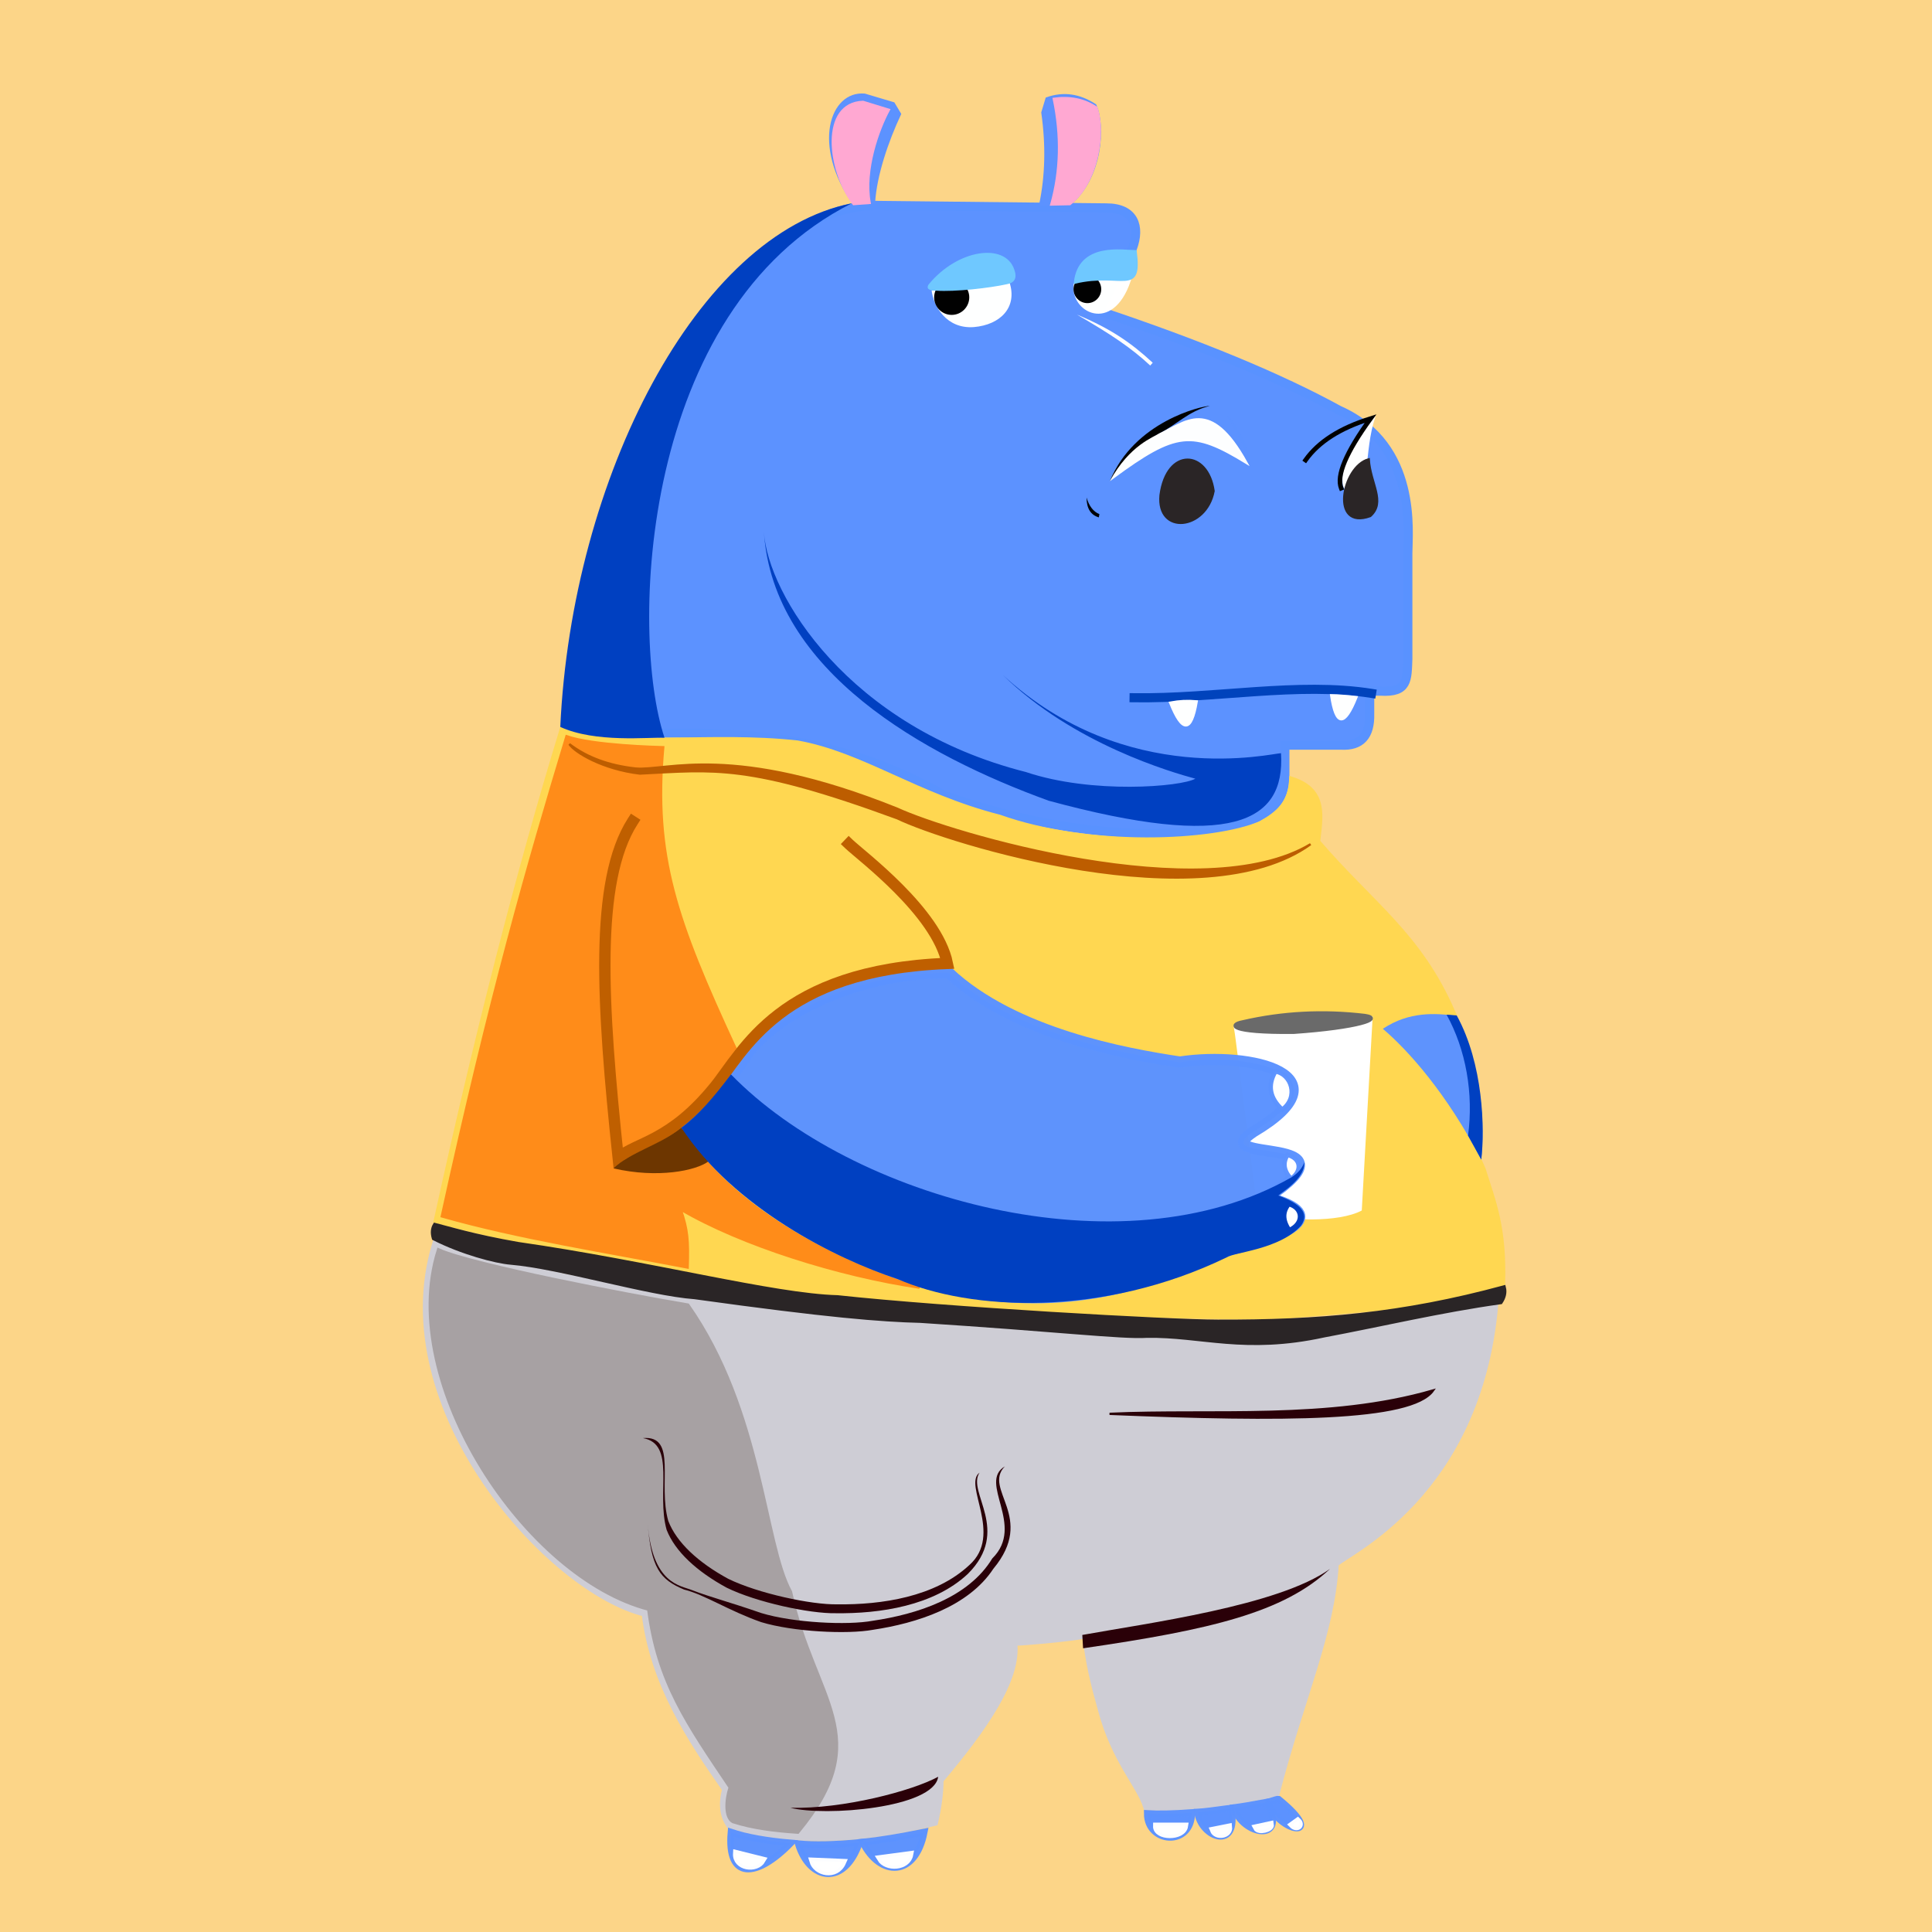<?xml version="1.0" encoding="utf-8"?>
<svg
	version="1.1"
	xmlns="http://www.w3.org/2000/svg"
	xmlns:xlink="http://www.w3.org/1999/xlink"
	x="0px" y="0px"
	width="200.0px" height="200.0px"
	viewBox="0 0 200.0 200.0"
	enable-background="new 0 0 200.0 200.0"
	xml:space="preserve">
	<rect x="0" y="0" width="200.0" height="200.0" fill="#333333" stroke="none"/>
	<path
		fill="#FFD789"
		stroke="#000000"
		fill-opacity="0.984"
		stroke-opacity="1.000"
		fill-rule="nonzero"
		stroke-width="0.0"
		stroke-linejoin="miter"
		stroke-linecap="square"
		d="M0.00,0.00L200.00,0.00L200.00,200.00L0.00,200.00z"/>
	<path
		fill="#5C92FF"
		stroke="#5992FF"
		fill-opacity="0.996"
		stroke-opacity="1.000"
		fill-rule="nonzero"
		stroke-width="0.942"
		stroke-linejoin="miter"
		stroke-linecap="square"
		d="M123.54,86.04C133.01,85.34,133.01,81.98,133.01,79.93L133.01,77.14L138.83,77.14Q141.89,77.31,141.79,73.88L141.79,71.55L142.93,71.55C145.76,71.71,145.65,70.37,145.74,68.21L145.74,57.28C145.74,55.10,146.78,46.18,138.73,42.52L138.71,42.52Q129.44,37.42,113.77,32.19L117.23,25.70C118.05,23.48,117.44,21.52,114.52,21.52L90.56,21.26C77.18,21.52,60.46,43.38,58.61,75.16C67.66,77.38,80.83,72.81,97.81,82.35C106.20,85.34,115.82,86.94,123.54,86.04z"/>
	<path
		fill="#FFFFFF"
		stroke="#E8E8E8"
		fill-opacity="0.996"
		stroke-opacity="1.000"
		fill-rule="nonzero"
		stroke-width="0.0"
		stroke-linejoin="miter"
		stroke-linecap="square"
		d="M96.44,30.06C98.79,30.23,103.62,29.63,104.49,29.19C105.37,31.82,103.55,33.63,100.81,33.86C97.98,34.07,96.63,31.70,96.44,30.06z"/>
	<path
		fill="#000000"
		stroke="#000000"
		fill-opacity="0.996"
		stroke-opacity="1.000"
		fill-rule="nonzero"
		stroke-width="0.235"
		stroke-linejoin="miter"
		stroke-linecap="square"
		d="M98.52,29.08C99.45,29.08,100.22,29.85,100.22,30.78C100.22,31.72,99.45,32.48,98.52,32.48C97.58,32.48,96.82,31.72,96.82,30.78C96.82,29.85,97.58,29.08,98.52,29.08z"/>
	<path
		fill="#6FC8FF"
		stroke="#49BAFF"
		fill-opacity="1.000"
		stroke-opacity="1.000"
		fill-rule="nonzero"
		stroke-width="0.0"
		stroke-linejoin="miter"
		stroke-linecap="square"
		d="M104.19,29.43C102.45,29.81,98.84,30.23,96.92,30.09Q95.75,30.08,96.12,29.46C99.13,25.78,104.03,25.10,104.99,27.88Q105.48,29.22,104.19,29.43z"/>
	<path
		fill="#2A2526"
		stroke="#2A2526"
		fill-opacity="1.000"
		stroke-opacity="1.000"
		fill-rule="nonzero"
		stroke-width="0.235"
		stroke-linejoin="miter"
		stroke-linecap="square"
		d="M120.14,51.26C120.79,46.30,125.03,46.57,125.63,50.83C124.86,54.89,119.75,55.40,120.14,51.26z"/>
	<path
		fill="#5C92FF"
		stroke="#0043BC"
		fill-opacity="0.996"
		stroke-opacity="1.000"
		fill-rule="nonzero"
		stroke-width="0.942"
		stroke-linejoin="miter"
		stroke-linecap="square"
		d="M117.40,72.23C125.71,72.35,134.43,70.57,141.98,71.78"/>
	<path
		fill="#FFFFFF"
		stroke="#FFFFFF"
		fill-opacity="0.996"
		stroke-opacity="1.000"
		fill-rule="nonzero"
		stroke-width="0.296"
		stroke-linejoin="miter"
		stroke-linecap="square"
		d="M123.85,72.63Q123.04,77.43,121.17,72.76Q122.50,72.51,123.85,72.63z"/>
	<path
		fill="#FFFFFF"
		stroke="#FFFFFF"
		fill-opacity="0.996"
		stroke-opacity="1.000"
		fill-rule="nonzero"
		stroke-width="0.287"
		stroke-linejoin="miter"
		stroke-linecap="square"
		d="M116.90,29.08C115.06,34.46,110.92,32.13,111.29,29.46C112.99,29.16,115.38,29.11,116.90,29.08z"/>
	<path
		fill="#000000"
		stroke="#FFFFFF"
		fill-opacity="0.996"
		stroke-opacity="1.000"
		fill-rule="nonzero"
		stroke-width="0.0"
		stroke-linejoin="miter"
		stroke-linecap="square"
		d="M112.57,28.50C113.36,28.50,114.00,29.15,114.00,29.94C114.00,30.73,113.36,31.38,112.57,31.38C111.77,31.38,111.13,30.73,111.13,29.94C111.13,29.15,111.77,28.50,112.57,28.50z"/>
	<path
		fill="#6FC8FF"
		stroke="#6FC8FF"
		fill-opacity="1.000"
		stroke-opacity="1.000"
		fill-rule="nonzero"
		stroke-width="0.235"
		stroke-linejoin="miter"
		stroke-linecap="square"
		d="M111.28,29.25C111.72,25.14,116.28,26.01,117.56,26.01C118.16,30.70,116.12,28.10,111.28,29.25z"/>
	<path
		fill="#FFFFFF"
		stroke="#FFFFFF"
		fill-opacity="0.996"
		stroke-opacity="1.000"
		fill-rule="nonzero"
		stroke-width="0.287"
		stroke-linejoin="miter"
		stroke-linecap="square"
		d="M137.83,72.00Q138.55,76.77,140.39,72.19Q138.91,72.02,137.83,72.00z"/>
	<path
		fill="#FFFFFF"
		stroke="#FFFFFF"
		fill-opacity="0.996"
		stroke-opacity="1.000"
		fill-rule="nonzero"
		stroke-width="0.0"
		stroke-linejoin="miter"
		stroke-linecap="square"
		d="M139.66,50.78C141.11,49.51,139.49,51.78,139.01,50.23C138.63,47.70,140.48,45.14,142.40,43.07C141.05,47.07,142.15,50.60,139.66,50.78z"/>
	<path
		fill="#2A2526"
		stroke="#2A2526"
		fill-opacity="1.000"
		stroke-opacity="1.000"
		fill-rule="nonzero"
		stroke-width="0.235"
		stroke-linejoin="miter"
		stroke-linecap="square"
		d="M141.85,53.42C137.66,54.94,138.93,48.27,141.69,47.55C141.85,50.06,143.47,51.97,141.85,53.42z"/>
	<path
		fill="#5C92FF"
		stroke="#000000"
		fill-opacity="0.996"
		stroke-opacity="1.000"
		fill-rule="nonzero"
		stroke-width="0.471"
		stroke-linejoin="miter"
		stroke-linecap="square"
		d="M138.84,50.54Q138.07,48.59,141.88,43.33Q137.15,44.80,135.15,47.63"/>
	<path
		fill="#FEFEFF"
		stroke="#FFFFFF"
		fill-opacity="0.996"
		stroke-opacity="1.000"
		fill-rule="nonzero"
		stroke-width="0.235"
		stroke-linejoin="miter"
		stroke-linecap="square"
		d="M115.18,49.46C116.14,47.19,117.78,46.13,119.97,44.98C122.76,43.75,125.24,41.04,129.04,47.92C123.42,44.49,121.78,44.61,115.18,49.46z"/>
	<path
		fill="#FEFEFF"
		stroke="#FFFFFF"
		fill-opacity="0.996"
		stroke-opacity="1.000"
		fill-rule="nonzero"
		stroke-width="0.0"
		stroke-linejoin="miter"
		stroke-linecap="square"
		d="M119.33,37.55C117.11,35.50,115.02,34.04,111.49,32.57C114.98,34.60,117.06,35.97,119.07,37.84L119.33,37.55z"/>
	<path
		fill="#000205"
		stroke="#050505"
		fill-opacity="0.996"
		stroke-opacity="1.000"
		fill-rule="nonzero"
		stroke-width="0.0"
		stroke-linejoin="miter"
		stroke-linecap="square"
		d="M113.81,53.22C113.18,52.98,112.72,52.35,112.48,51.50Q112.48,53.19,113.75,53.56L113.81,53.22z"/>
	<path
		fill="#000000"
		stroke="#050505"
		fill-opacity="0.996"
		stroke-opacity="1.000"
		fill-rule="nonzero"
		stroke-width="0.0"
		stroke-linejoin="miter"
		stroke-linecap="square"
		d="M114.89,49.80C116.95,46.05,119.42,45.27,120.05,44.83C121.78,44.00,123.06,42.53,125.24,42.02C124.38,42.02,117.41,43.64,114.89,49.80z"/>
	<path
		fill="#5C92FF"
		stroke="#050505"
		fill-opacity="0.996"
		stroke-opacity="1.000"
		fill-rule="nonzero"
		stroke-width="0.0"
		stroke-linejoin="miter"
		stroke-linecap="square"
		d="M126.87,42.82Q128.96,46.20,129.39,48.18C129.65,46.87,127.90,43.50,126.87,42.82z"/>
	<path
		fill="#5C92FF"
		stroke="#5C92FF"
		fill-opacity="0.996"
		stroke-opacity="1.000"
		fill-rule="nonzero"
		stroke-width="0.238"
		stroke-linejoin="miter"
		stroke-linecap="square"
		d="M110.75,21.13C114.04,18.38,114.35,12.97,113.38,10.89Q110.94,9.27,108.35,10.19L107.91,11.65Q108.63,16.71,107.69,21.18L110.75,21.13z"/>
	<path
		fill="#FFA8D2"
		stroke="#FFA8D2"
		fill-opacity="1.000"
		stroke-opacity="1.000"
		fill-rule="nonzero"
		stroke-width="0.238"
		stroke-linejoin="miter"
		stroke-linecap="square"
		d="M110.75,21.13C113.64,18.85,114.41,13.64,113.49,11.13Q111.60,9.88,109.09,10.23Q110.29,15.98,108.83,21.17L110.75,21.13z"/>
	<path
		fill="#5C92FF"
		stroke="#5C92FF"
		fill-opacity="0.996"
		stroke-opacity="1.000"
		fill-rule="nonzero"
		stroke-width="0.246"
		stroke-linejoin="miter"
		stroke-linecap="square"
		d="M90.47,20.97C90.64,18.14,91.84,14.61,93.16,11.80L92.50,10.70L89.51,9.81C86.04,9.50,84.13,15.00,88.40,21.11L90.47,20.97z"/>
	<path
		fill="#FFA8D2"
		stroke="#FFA8D2"
		fill-opacity="1.000"
		stroke-opacity="1.000"
		fill-rule="nonzero"
		stroke-width="0.246"
		stroke-linejoin="miter"
		stroke-linecap="square"
		d="M90.02,21.00C89.39,17.60,90.90,13.41,92.01,11.37L89.34,10.55C84.99,10.69,85.68,17.56,88.37,21.12L90.02,21.00z"/>
	<path
		fill="#0040C1"
		stroke="#003EB6"
		fill-opacity="0.996"
		stroke-opacity="1.000"
		fill-rule="nonzero"
		stroke-width="0.0"
		stroke-linejoin="miter"
		stroke-linecap="square"
		d="M108.56,82.89C95.63,78.20,80.03,69.48,79.08,55.08C79.47,61.49,87.80,75.26,106.20,79.92C113.07,82.23,122.27,81.45,123.74,80.61C121.39,79.97,111.11,77.04,103.79,69.85C116.58,81.70,131.74,77.97,132.61,77.97C133.06,85.18,127.41,88.00,108.56,82.89z"/>
	<path
		fill="#FFD751"
		stroke="#FFD751"
		fill-opacity="1.000"
		stroke-opacity="1.000"
		fill-rule="nonzero"
		stroke-width="0.703"
		stroke-linejoin="miter"
		stroke-linecap="square"
		d="M153.45,121.07C154.49,124.42,155.64,126.99,155.46,132.90C148.27,135.37,141.21,135.37,133.16,136.15C126.66,136.39,115.72,135.92,107.03,135.61C92.10,135.78,56.83,129.46,45.26,126.31Q51.56,97.52,58.24,75.67C65.10,77.64,73.53,76.02,82.52,77.00C89.22,78.20,94.79,82.47,103.43,84.68C112.76,88.00,125.68,87.43,130.53,85.34C132.45,84.27,133.65,83.17,133.80,80.79C137.24,81.94,136.57,84.64,136.31,87.16C141.89,93.67,146.85,96.82,150.31,104.82C147.70,104.80,144.17,104.82,142.70,106.56C145.86,109.12,150.80,114.93,153.45,121.07z"/>
	<path
		fill="#CECDD5"
		stroke="#CECDD5"
		fill-opacity="1.000"
		stroke-opacity="1.000"
		fill-rule="nonzero"
		stroke-width="0.703"
		stroke-linejoin="miter"
		stroke-linecap="square"
		d="M96.76,188.66C88.28,190.76,81.23,190.70,75.53,188.94Q74.50,187.46,75.11,185.22C71.43,179.97,67.63,174.20,66.77,167.00C56.95,164.63,39.91,145.82,45.08,128.81C57.74,132.94,85.84,137.18,93.93,137.12C105.60,137.72,120.65,138.64,129.74,139.16C138.77,139.16,146.18,136.30,154.74,135.13C153.00,154.67,139.57,160.59,138.24,161.87C137.85,169.03,134.70,175.68,132.11,185.67Q124.25,187.37,118.70,187.05C117.98,184.74,115.39,182.24,113.98,176.89C113.23,174.22,112.75,172.27,112.39,169.27C110.14,169.65,106.03,170.00,104.95,170.02C105.44,173.82,101.79,178.98,97.33,184.26Q97.31,186.30,96.76,188.66z"/>
	<path
		fill="#2A2526"
		stroke="#2A2526"
		fill-opacity="1.000"
		stroke-opacity="1.000"
		fill-rule="nonzero"
		stroke-width="0.469"
		stroke-linejoin="miter"
		stroke-linecap="square"
		d="M44.93,128.17Q44.70,127.37,45.03,126.83C46.35,127.16,49.02,128.00,53.62,128.80C67.34,130.77,80.11,134.14,86.69,134.31C97.92,135.53,121.23,136.84,126.06,136.84C136.49,136.87,145.13,136.15,155.66,133.30Q155.84,134.02,155.34,134.78C149.30,135.61,142.72,137.16,137.05,138.22C128.85,140.01,124.36,138.17,118.73,138.26C116.15,138.43,109.35,137.61,95.27,136.71C91.27,136.61,85.79,136.19,71.92,134.26C67.13,133.91,57.85,131.10,52.88,130.69C51.29,130.56,47.80,129.63,44.93,128.17z"/>
	<path
		fill="#FFFFFF"
		stroke="#F81900"
		fill-opacity="1.000"
		stroke-opacity="1.000"
		fill-rule="nonzero"
		stroke-width="0.0"
		stroke-linejoin="miter"
		stroke-linecap="square"
		d="M142.10,105.20L140.97,125.31C138.59,126.58,133.31,126.39,130.24,125.66L127.92,107.67C127.84,106.86,127.53,105.52,127.84,106.39C131.33,106.85,140.56,106.17,142.10,105.20z"/>
	<path
		fill="#6A6A6A"
		stroke="#6A6A6A"
		fill-opacity="1.000"
		stroke-opacity="1.000"
		fill-rule="nonzero"
		stroke-width="0.392"
		stroke-linejoin="miter"
		stroke-linecap="square"
		d="M133.91,106.84C127.19,106.90,127.23,106.07,128.64,105.81Q134.83,104.38,141.29,105.15C143.30,105.45,140.51,106.38,133.91,106.84z"/>
	<path
		fill="#5C92FF"
		stroke="#5C92FF"
		fill-opacity="0.984"
		stroke-opacity="0.984"
		fill-rule="nonzero"
		stroke-width="1.172"
		stroke-linejoin="miter"
		stroke-linecap="square"
		d="M131.18,123.97C138.41,125.89,132.49,128.11,127.31,129.37C119.05,132.83,110.68,135.92,98.51,133.43C89.17,131.60,76.76,124.99,71.13,116.69C73.52,114.14,74.04,114.14,77.24,109.33C79.33,106.05,87.22,100.71,98.19,100.69C104.95,107.03,116.50,109.10,122.14,109.95C129.56,108.82,139.62,111.33,129.74,117.16C124.61,120.57,141.31,117.24,131.18,123.97z"/>
	<path
		fill="#FFFFFF"
		stroke="#5C92FF"
		fill-opacity="1.000"
		stroke-opacity="0.984"
		fill-rule="nonzero"
		stroke-width="0.469"
		stroke-linejoin="miter"
		stroke-linecap="square"
		d="M132.74,114.87Q130.77,113.07,132.03,110.91C133.70,111.19,134.48,113.57,132.74,114.87z"/>
	<path
		fill="#FFFFFF"
		stroke="#5C92FF"
		fill-opacity="1.000"
		stroke-opacity="0.984"
		fill-rule="nonzero"
		stroke-width="0.469"
		stroke-linejoin="miter"
		stroke-linecap="square"
		d="M133.65,122.03Q132.50,120.80,133.28,119.55C134.73,119.92,134.81,121.24,133.65,122.03z"/>
	<path
		fill="#A7A1A3"
		stroke="#A7A1A3"
		fill-opacity="1.000"
		stroke-opacity="1.000"
		fill-rule="nonzero"
		stroke-width="0.469"
		stroke-linejoin="miter"
		stroke-linecap="square"
		d="M71.17,135.16C78.84,146.12,79.00,159.77,81.77,164.81C84.24,176.15,90.69,179.76,82.56,189.60C80.29,189.45,77.94,189.17,75.90,188.51C75.18,188.10,75.18,186.45,75.66,185.02C71.16,178.33,68.17,174.09,67.21,166.53C54.57,163.31,41.10,143.23,45.43,129.47C49.02,131.04,64.87,134.10,71.17,135.16z"/>
	<path
		fill="#2A0008"
		stroke="#2A2526"
		fill-opacity="1.000"
		stroke-opacity="1.000"
		fill-rule="nonzero"
		stroke-width="0.0"
		stroke-linejoin="miter"
		stroke-linecap="square"
		d="M101.40,152.45C100.05,154.48,104.71,158.42,100.19,162.93C96.66,166.23,91.11,167.06,86.50,167.00C83.84,167.05,78.33,165.88,75.23,164.36C72.12,162.67,69.88,160.60,69.01,158.37C67.91,154.50,70.01,149.48,66.55,148.87C70.17,148.56,68.07,153.57,69.18,157.45C70.04,159.68,72.28,161.75,75.39,163.44C78.50,164.96,84.00,166.13,86.66,166.08C91.27,166.14,96.82,165.31,100.35,162.01C103.88,158.86,99.67,153.69,101.40,152.45z"/>
	<path
		fill="#5C92FF"
		stroke="#5C92FF"
		fill-opacity="0.984"
		stroke-opacity="0.984"
		fill-rule="nonzero"
		stroke-width="0.0"
		stroke-linejoin="miter"
		stroke-linecap="square"
		d="M153.34,120.05C149.76,113.16,145.75,108.71,143.15,106.50C145.93,104.65,148.66,104.92,150.52,105.12C152.22,107.87,153.97,113.51,153.34,120.05z"/>
	<path
		fill="#0040C1"
		stroke="#8AD9FF"
		fill-opacity="0.996"
		stroke-opacity="1.000"
		fill-rule="nonzero"
		stroke-width="0.0"
		stroke-linejoin="miter"
		stroke-linecap="square"
		d="M153.34,120.04L151.97,117.56C152.56,113.22,151.75,108.65,149.75,105.04L150.80,105.12C153.55,110.12,153.72,116.85,153.34,120.04z"/>
	<path
		fill="#2A0008"
		stroke="#2A0008"
		fill-opacity="1.000"
		stroke-opacity="1.000"
		fill-rule="nonzero"
		stroke-width="0.0"
		stroke-linejoin="miter"
		stroke-linecap="square"
		d="M81.82,187.14C87.28,187.28,94.44,185.39,97.12,183.93C96.67,187.19,85.37,188.06,81.82,187.14z"/>
	<path
		fill="#2A0008"
		stroke="#2A0008"
		fill-opacity="1.000"
		stroke-opacity="1.000"
		fill-rule="nonzero"
		stroke-width="0.0"
		stroke-linejoin="miter"
		stroke-linecap="square"
		d="M112.12,170.63C125.39,168.70,132.89,166.92,137.68,162.41C132.36,166.24,118.70,168.04,112.04,169.25L112.12,170.63z"/>
	<path
		fill="#2A0008"
		stroke="#2A0008"
		fill-opacity="1.000"
		stroke-opacity="1.000"
		fill-rule="nonzero"
		stroke-width="0.234"
		stroke-linejoin="miter"
		stroke-linecap="square"
		d="M114.86,146.36C132.77,147.09,146.13,147.09,148.35,143.94C137.49,147.08,125.57,145.87,114.86,146.36z"/>
	<path
		fill="#FF8C19"
		stroke="#FF8C19"
		fill-opacity="1.000"
		stroke-opacity="1.000"
		fill-rule="nonzero"
		stroke-width="0.234"
		stroke-linejoin="miter"
		stroke-linecap="square"
		d="M76.13,108.49C69.98,95.21,67.66,88.63,68.66,77.35C67.97,77.33,61.40,77.17,58.64,76.21C54.57,89.67,50.76,102.98,45.73,125.92C53.62,128.17,62.74,129.59,71.19,131.22C71.28,128.41,71.19,127.28,70.48,125.22C76.67,128.86,86.76,132.06,95.19,133.30C85.79,130.38,77.68,125.50,73.17,120.27C70.67,117.51,69.91,116.19,69.87,115.67C72.18,114.14,74.53,110.70,76.13,108.49z"/>
	<path
		fill="#000000"
		stroke="#BF5F00"
		fill-opacity="0.000"
		stroke-opacity="1.000"
		fill-rule="nonzero"
		stroke-width="1.172"
		stroke-linejoin="miter"
		stroke-linecap="square"
		d="M87.87,87.36C89.14,88.58,96.96,94.38,98.07,99.73C80.64,100.41,77.00,108.84,73.94,112.57C69.40,118.15,65.99,118.21,63.99,119.83C62.32,103.99,61.51,91.26,65.49,85.04"/>
	<path
		fill="#6D3600"
		stroke="#696367"
		fill-opacity="1.000"
		stroke-opacity="1.000"
		fill-rule="nonzero"
		stroke-width="0.0"
		stroke-linejoin="miter"
		stroke-linecap="square"
		d="M63.51,120.95C65.30,119.22,68.14,118.64,70.53,116.74C71.28,117.57,72.06,118.94,73.35,120.22C72.06,121.19,68.08,122.01,63.51,120.95z"/>
	<path
		fill="#BD5D00"
		stroke="#BD5D00"
		fill-opacity="1.000"
		stroke-opacity="1.000"
		fill-rule="nonzero"
		stroke-width="0.234"
		stroke-linejoin="miter"
		stroke-linecap="square"
		d="M58.94,77.03Q61.66,79.11,65.82,79.56C69.07,79.83,75.84,76.87,92.89,83.72C98.35,86.25,124.53,94.07,135.67,87.39C124.53,95.44,98.12,87.23,92.89,84.71C77.40,79.02,73.98,79.70,66.24,80.08C62.42,79.63,59.54,77.91,58.94,77.03z"/>
	<path
		fill="#2A0008"
		stroke="#2A2526"
		fill-opacity="1.000"
		stroke-opacity="1.000"
		fill-rule="nonzero"
		stroke-width="0.0"
		stroke-linejoin="miter"
		stroke-linecap="square"
		d="M104.02,151.80C101.70,154.19,107.28,157.05,102.83,162.40C100.24,166.34,94.89,168.04,90.34,168.72C87.72,169.20,82.10,168.93,78.79,167.92C75.45,166.75,72.91,165.06,70.81,164.55C68.32,163.50,67.39,162.34,67.04,157.56C67.48,164.03,70.47,164.12,71.67,164.62C73.47,165.32,75.46,165.82,78.80,166.98C82.11,167.99,87.73,168.27,90.35,167.78C94.91,167.11,100.25,165.41,102.72,161.33C106.19,157.90,101.21,153.47,104.02,151.80z"/>
	<path
		fill="#5C92FF"
		stroke="#5C92FF"
		fill-opacity="0.984"
		stroke-opacity="0.984"
		fill-rule="nonzero"
		stroke-width="0.703"
		stroke-linejoin="miter"
		stroke-linecap="square"
		d="M81.86,190.79Q78.05,190.46,75.68,189.67C75.24,194.66,78.31,194.43,81.86,190.79z"/>
	<path
		fill="#5C92FF"
		stroke="#5C92FF"
		fill-opacity="0.984"
		stroke-opacity="0.984"
		fill-rule="nonzero"
		stroke-width="0.703"
		stroke-linejoin="miter"
		stroke-linecap="square"
		d="M88.97,190.74Q85.13,191.10,82.64,190.87C83.84,194.76,87.42,195.26,88.97,190.74z"/>
	<path
		fill="#5C92FF"
		stroke="#5C92FF"
		fill-opacity="0.984"
		stroke-opacity="0.984"
		fill-rule="nonzero"
		stroke-width="0.703"
		stroke-linejoin="miter"
		stroke-linecap="square"
		d="M95.67,189.66Q91.82,190.44,89.30,190.70C91.13,194.34,94.75,194.35,95.67,189.66z"/>
	<path
		fill="#5C92FF"
		stroke="#5C92FF"
		fill-opacity="1.000"
		stroke-opacity="0.984"
		fill-rule="nonzero"
		stroke-width="0.703"
		stroke-linejoin="miter"
		stroke-linecap="square"
		d="M118.77,187.74C118.77,190.83,123.35,191.23,123.37,187.64Q120.45,187.85,118.77,187.74z"/>
	<path
		fill="#5C92FF"
		stroke="#5C92FF"
		fill-opacity="1.000"
		stroke-opacity="0.984"
		fill-rule="nonzero"
		stroke-width="0.703"
		stroke-linejoin="miter"
		stroke-linecap="square"
		d="M123.98,187.59C124.31,190.24,128.31,191.69,127.43,187.18Q124.86,187.54,123.98,187.59z"/>
	<path
		fill="#5C92FF"
		stroke="#5C92FF"
		fill-opacity="1.000"
		stroke-opacity="0.984"
		fill-rule="nonzero"
		stroke-width="0.703"
		stroke-linejoin="miter"
		stroke-linecap="square"
		d="M127.74,187.13C128.59,189.99,133.42,190.86,131.13,186.56Q128.88,186.98,127.74,187.13z"/>
	<path
		fill="#5C92FF"
		stroke="#5C92FF"
		fill-opacity="1.000"
		stroke-opacity="0.984"
		fill-rule="nonzero"
		stroke-width="0.703"
		stroke-linejoin="miter"
		stroke-linecap="square"
		d="M132.35,186.25Q132.26,186.23,131.34,186.52C132.16,189.76,137.69,190.59,132.35,186.25z"/>
	<path
		fill="#FFFFFF"
		stroke="#FFFFFF"
		fill-opacity="1.000"
		stroke-opacity="0.984"
		fill-rule="nonzero"
		stroke-width="0.703"
		stroke-linejoin="miter"
		stroke-linecap="square"
		d="M76.23,191.87L78.92,192.54C78.30,193.63,76.14,193.33,76.23,191.87z"/>
	<path
		fill="#FFFFFF"
		stroke="#FFFFFF"
		fill-opacity="1.000"
		stroke-opacity="0.984"
		fill-rule="nonzero"
		stroke-width="0.703"
		stroke-linejoin="miter"
		stroke-linecap="square"
		d="M84.13,192.65L87.24,192.78C86.55,194.36,84.48,193.88,84.13,192.65z"/>
	<path
		fill="#FFFFFF"
		stroke="#FFFFFF"
		fill-opacity="1.000"
		stroke-opacity="0.984"
		fill-rule="nonzero"
		stroke-width="0.703"
		stroke-linejoin="miter"
		stroke-linecap="square"
		d="M94.19,191.98C93.94,193.33,91.76,193.45,91.13,192.39L94.19,191.98z"/>
	<path
		fill="#FFFFFF"
		stroke="#FFFFFF"
		fill-opacity="1.000"
		stroke-opacity="0.984"
		fill-rule="nonzero"
		stroke-width="0.703"
		stroke-linejoin="miter"
		stroke-linecap="square"
		d="M119.71,189.03L122.64,189.03C122.45,190.25,119.67,190.21,119.71,189.03z"/>
	<path
		fill="#FFFFFF"
		stroke="#FFFFFF"
		fill-opacity="1.000"
		stroke-opacity="0.984"
		fill-rule="nonzero"
		stroke-width="0.703"
		stroke-linejoin="miter"
		stroke-linecap="square"
		d="M125.60,189.45L127.20,189.13C127.30,189.99,125.89,190.20,125.60,189.45z"/>
	<path
		fill="#FFFFFF"
		stroke="#FFFFFF"
		fill-opacity="1.000"
		stroke-opacity="0.984"
		fill-rule="nonzero"
		stroke-width="0.703"
		stroke-linejoin="miter"
		stroke-linecap="square"
		d="M131.53,188.87C131.62,189.33,130.29,189.65,130.06,189.19L131.53,188.87z"/>
	<path
		fill="#FFFFFF"
		stroke="#FFFFFF"
		fill-opacity="1.000"
		stroke-opacity="0.984"
		fill-rule="nonzero"
		stroke-width="0.703"
		stroke-linejoin="miter"
		stroke-linecap="square"
		d="M133.78,188.91L134.34,188.51C134.81,188.95,134.25,189.38,133.78,188.91z"/>
	<path
		fill="#0040C1"
		stroke="#4B4B4B"
		fill-opacity="0.996"
		stroke-opacity="0.984"
		fill-rule="nonzero"
		stroke-width="0.0"
		stroke-linejoin="miter"
		stroke-linecap="square"
		d="M126.97,130.17C114.19,136.36,100.46,135.73,92.88,132.39C86.53,130.32,75.94,124.99,70.54,116.74C72.29,115.45,73.88,113.60,75.67,111.22C88.12,124.05,116.13,131.92,133.70,121.87C134.35,121.46,134.86,120.88,135.01,120.30Q135.11,121.73,132.83,123.38Q132.66,123.49,132.33,123.76C134.48,124.55,135.61,125.52,134.70,126.85C132.49,129.37,127.72,129.62,126.97,130.17z"/>
	<path
		fill="#FFFFFF"
		stroke="#0040C1"
		fill-opacity="1.000"
		stroke-opacity="0.996"
		fill-rule="nonzero"
		stroke-width="0.469"
		stroke-linejoin="miter"
		stroke-linecap="square"
		d="M133.46,127.35Q132.43,125.85,133.41,124.65C134.85,125.00,135.07,126.63,133.46,127.35z"/>
	<path
		fill="#0040C1"
		stroke="#0040C1"
		fill-opacity="0.996"
		stroke-opacity="0.996"
		fill-rule="nonzero"
		stroke-width="0.0"
		stroke-linejoin="miter"
		stroke-linecap="square"
		d="M68.79,76.37C65.19,65.62,66.19,32.13,88.17,21.05C72.20,24.20,59.19,49.46,58.00,75.25C61.62,76.92,67.15,76.30,68.79,76.37z"/>
</svg>